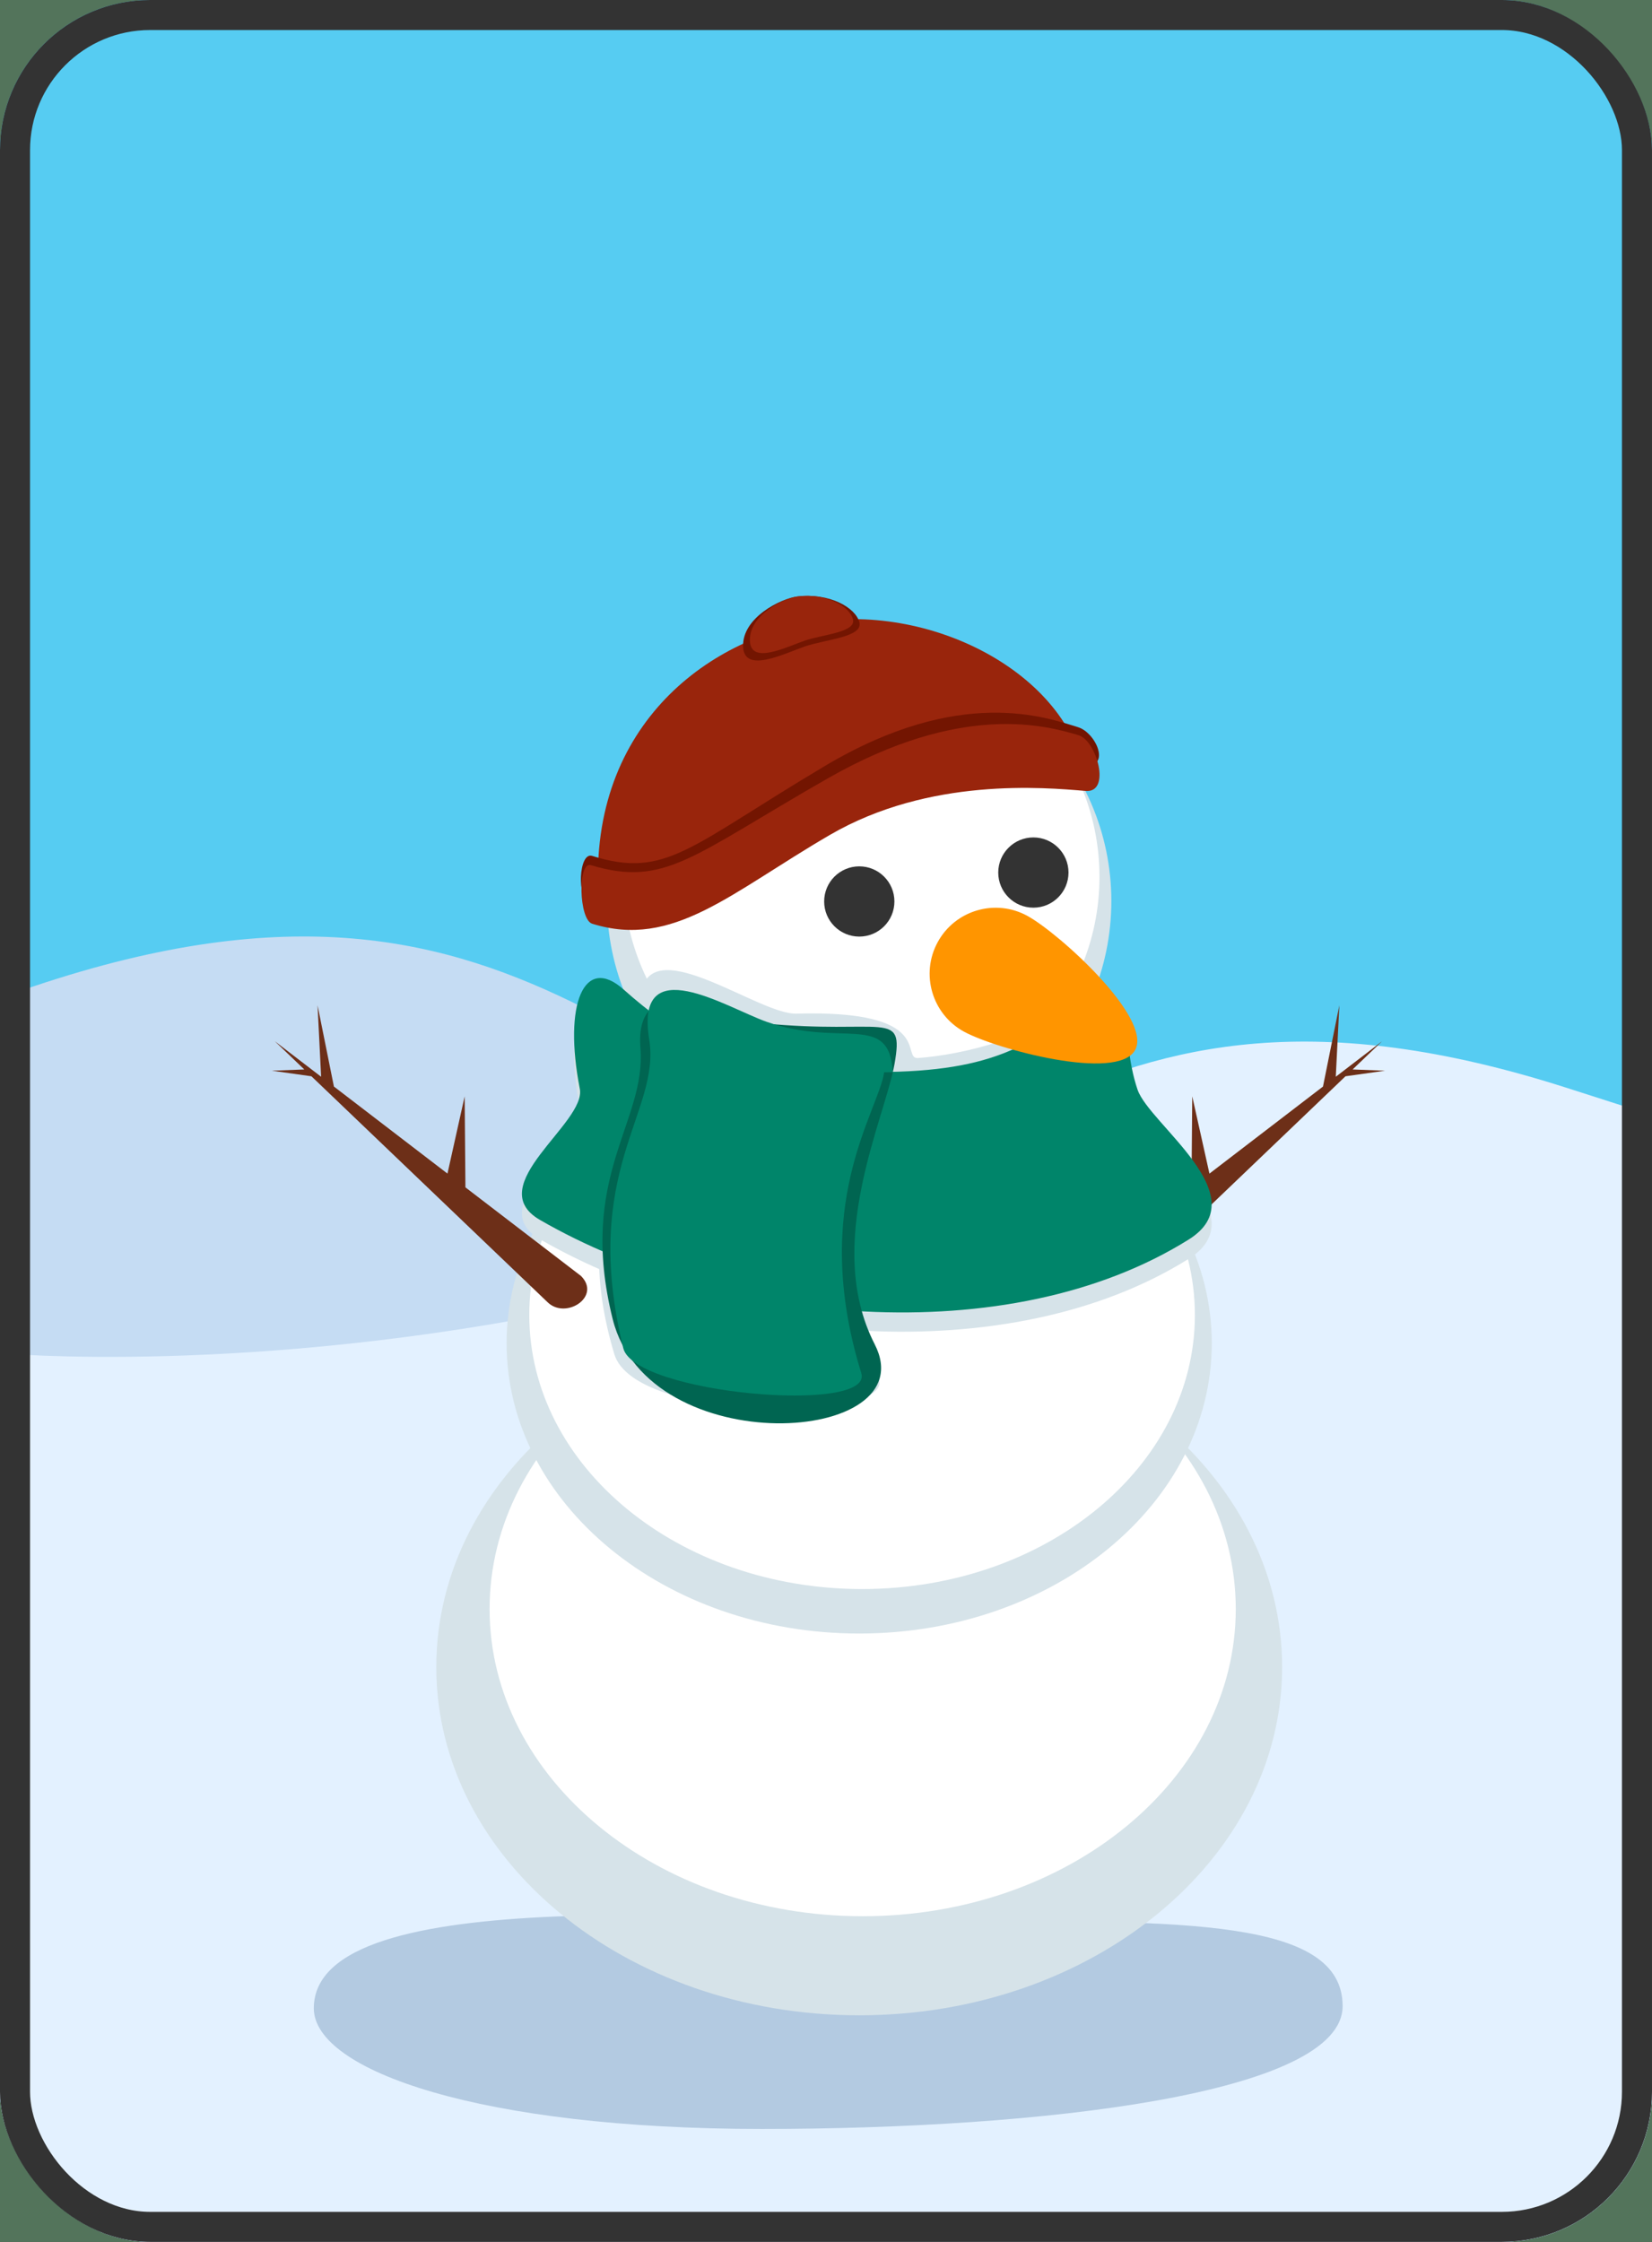 <svg width="280" height="380" viewBox="0 0 280 380" fill="none" xmlns="http://www.w3.org/2000/svg">
<rect width="280" height="380" fill="#454545"/>
<g id="Desktop 2" clip-path="url(#clip0_4690_125612)">
<rect width="1366" height="780" transform="translate(-543 -200)" fill="#53745B"/>
<g id="1">
<g clip-path="url(#clip1_4690_125612)">
<path id="Cielo" d="M280 0H0V380H280V0Z" fill="#56CCF2"/>
<g id="Montanas" style="opacity: 0">
<path id="Vector 5" d="M-54.727 161.762L28.717 31L106.2 161.762H-54.727Z" fill="#144643"/>
<path id="Vector 6" d="M-13.625 184.469L69.819 53.707L147.302 184.469H-13.625Z" fill="#144643"/>
<path id="Vector 7" d="M159.163 190.733L242.607 59.971L320.091 190.733H159.163Z" fill="#144643"/>
<path id="Vector 8" d="M117.501 211.091L200.945 80.329L278.429 211.091H117.501Z" fill="#144643"/>
</g>
<g id="Pinos" style="opacity: 0">
<g id="Pino 1">
<path id="Rectangle 27" d="M7.636 168.708L11.455 149.714L15.273 168.708V189.071H7.636V168.708Z" fill="#4B2E23"/>
<path id="Rectangle 28" d="M11.455 98.143L24.182 125.286H-1.273L11.455 98.143Z" fill="#219653"/>
<path id="Rectangle 29" d="M11.455 107.643L30.546 148.357H-7.636L11.455 107.643Z" fill="#219653"/>
<path id="Rectangle 30" d="M11.455 118.5L36.909 172.786H-14L11.455 118.5Z" fill="#219653"/>
</g>
<g id="Pino 2">
<path id="Rectangle 27_2" d="M24.182 141.565L28 122.571L31.818 141.565V161.929H24.182V141.565Z" fill="#4B2E23"/>
<path id="Rectangle 28_2" d="M28 71L40.727 98.143H15.273L28 71Z" fill="#27AE60"/>
<path id="Rectangle 29_2" d="M28 80.5L47.091 121.214H8.909L28 80.5Z" fill="#27AE60"/>
<path id="Rectangle 30_2" d="M28 91.357L53.455 145.643H2.546L28 91.357Z" fill="#27AE60"/>
</g>
<g id="Pino 3">
<path id="Rectangle 27_3" d="M48.364 148.35L52.182 129.357L56 148.35V168.714H48.364V148.35Z" fill="#4B2E23"/>
<path id="Rectangle 28_3" d="M52.182 77.786L64.909 104.929H39.455L52.182 77.786Z" fill="#219653"/>
<path id="Rectangle 29_3" d="M52.182 87.286L71.273 128H33.091L52.182 87.286Z" fill="#219653"/>
<path id="Rectangle 30_3" d="M52.182 98.143L77.636 152.429H26.727L52.182 98.143Z" fill="#219653"/>
</g>
<g id="Pino 4">
<path id="Rectangle 27_4" d="M73.818 152.422L77.636 133.429L81.455 152.422V172.786H73.818V152.422Z" fill="#4B2E23"/>
<path id="Rectangle 28_4" d="M77.636 81.857L90.364 109H64.909L77.636 81.857Z" fill="#27AE60"/>
<path id="Rectangle 29_4" d="M77.636 91.357L96.727 132.071H58.545L77.636 91.357Z" fill="#27AE60"/>
<path id="Rectangle 30_4" d="M77.636 102.214L103.091 156.5H52.182L77.636 102.214Z" fill="#27AE60"/>
</g>
<g id="Pino 5">
<path id="Rectangle 27_5" d="M263.455 190.422L267.273 171.429L271.091 190.422V210.786H263.455V190.422Z" fill="#4B2E23"/>
<path id="Rectangle 28_5" d="M267.273 119.857L280 147H254.545L267.273 119.857Z" fill="#219653"/>
<path id="Rectangle 29_5" d="M267.273 129.357L286.364 170.071H248.182L267.273 129.357Z" fill="#219653"/>
<path id="Rectangle 30_5" d="M267.273 140.214L292.727 194.5H241.818L267.273 140.214Z" fill="#219653"/>
</g>
<g id="Pino 6">
<path id="Rectangle 27_6" d="M244.364 170.065L248.182 151.071L252 170.065V190.429H244.364V170.065Z" fill="#4B2E23"/>
<path id="Rectangle 28_6" d="M248.182 99.5L260.909 126.643H235.455L248.182 99.5Z" fill="#27AE60"/>
<path id="Rectangle 29_6" d="M248.182 109L267.273 149.714H229.091L248.182 109Z" fill="#27AE60"/>
<path id="Rectangle 30_6" d="M248.182 119.857L273.636 174.143H222.727L248.182 119.857Z" fill="#27AE60"/>
</g>
<g id="Pino 7">
<path id="Rectangle 27_7" d="M220.182 160.565L224 141.571L227.818 160.565V180.929H220.182V160.565Z" fill="#4B2E23"/>
<path id="Rectangle 28_7" d="M224 90L236.727 117.143H211.273L224 90Z" fill="#219653"/>
<path id="Rectangle 29_7" d="M224 99.5L243.091 140.214H204.909L224 99.5Z" fill="#219653"/>
<path id="Rectangle 30_7" d="M224 110.357L249.454 164.643H198.545L224 110.357Z" fill="#219653"/>
</g>
</g>
<g id="Suelo">
<path id="Vector" fill-rule="evenodd" clip-rule="evenodd" d="M-70 193.163C-70 193.163 -36.151 181.235 5.671 167.191C92.86 137.913 110.217 192.864 177.727 207.635C236.25 220.44 280 216.165 280 216.165V380.187H-70V193.163Z" fill="#C5DCF3"/>
<path id="Vector_2" fill-rule="evenodd" clip-rule="evenodd" d="M338.545 208.211C338.545 208.211 305.804 197.242 265.35 184.328C181.015 157.406 164.226 207.936 98.926 221.518C42.318 233.293 0 229.362 0 229.362V380.187H338.545V208.211Z" fill="#E3F1FF"/>
<path id="Vector_3" fill-rule="evenodd" clip-rule="evenodd" d="M162.603 325.635C125.901 325.635 53.189 318.603 53.189 340.405C53.189 351.008 81.624 360.855 129.108 360.855C176.592 360.855 227.563 354.922 227.563 340.026C227.563 325.131 200.062 325.635 162.603 325.635Z" fill="#B3CAE1"/>
</g>
<g id="Snowman">
<path id="Vector_4" fill-rule="evenodd" clip-rule="evenodd" d="M182.359 216.273L201.947 201.256L202.075 185.827L204.99 198.924L224.236 184.169L227.01 170.392L226.404 182.507L234.255 176.489L229.256 181.272L234.756 181.484L228.048 182.428L188.059 220.688C184.985 223.762 178.844 219.789 182.359 216.273Z" fill="#6D2F18"/>
<path id="Vector_5" d="M145.628 341.591C185.216 341.591 217.308 315.165 217.308 282.566C217.308 249.968 185.216 223.542 145.628 223.542C106.04 223.542 73.948 249.968 73.948 282.566C73.948 315.165 106.04 341.591 145.628 341.591Z" fill="#D6E3E9"/>
<g id="Group">
<path id="Vector_6" d="M146.218 324.798C181.141 324.798 209.452 301.486 209.452 272.728C209.452 243.97 181.141 220.658 146.218 220.658C111.294 220.658 82.983 243.97 82.983 272.728C82.983 301.486 111.294 324.798 146.218 324.798Z" fill="white"/>
</g>
<path id="Vector_7" d="M145.625 276.883C178.629 276.883 205.384 254.851 205.384 227.674C205.384 200.497 178.629 178.465 145.625 178.465C112.621 178.465 85.866 200.497 85.866 227.674C85.866 254.851 112.621 276.883 145.625 276.883Z" fill="#D6E3E9"/>
<g id="Group_2">
<path id="Vector_8" d="M146.116 269.341C177.268 269.341 202.521 248.546 202.521 222.894C202.521 197.242 177.268 176.447 146.116 176.447C114.964 176.447 89.71 197.242 89.71 222.894C89.71 248.546 114.964 269.341 146.116 269.341Z" fill="white"/>
<path id="Vector_9" fill-rule="evenodd" clip-rule="evenodd" d="M128.763 175.068C120.537 171.483 107.724 165.436 110.017 177.803C111.846 187.661 101.362 195.758 101.534 213.705C101.578 218.273 102.313 223.478 104.116 229.513C107.623 241.251 151.173 240.922 148.993 233.87C140.148 205.265 148.815 190.178 149.84 183.38C150.264 183.374 150.643 183.367 151.295 183.354C150.739 173.06 143.656 176.681 128.763 175.068Z" fill="#D6E3E9"/>
<path id="Vector_10" fill-rule="evenodd" clip-rule="evenodd" d="M148.488 184.978C123.427 184.978 113.767 178.154 105.666 170.961C99.016 165.055 95.455 173.409 98.273 187.819C99.409 193.63 81.492 204.251 91.525 210.047C122.346 227.854 170.884 232.518 201.48 213.363C213.211 206.018 194.801 193.827 192.805 187.964C189.593 178.53 192.805 168.848 184.419 173.784C174.329 179.722 169.581 184.978 148.488 184.978Z" fill="#D6E3E9"/>
</g>
<path id="Vector_11" d="M145.62 194.949C169.226 194.949 188.362 176.048 188.362 152.732C188.362 129.416 169.226 110.515 145.62 110.515C122.014 110.515 102.878 129.416 102.878 152.732C102.878 176.048 122.014 194.949 145.62 194.949Z" fill="#D6E3E9"/>
<g id="Group_3">
<path id="Vector_12" d="M146.009 188.48C168.29 188.48 186.352 170.64 186.352 148.633C186.352 126.625 168.29 108.785 146.009 108.785C123.727 108.785 105.665 126.625 105.665 148.633C105.665 170.64 123.727 188.48 146.009 188.48Z" fill="white"/>
</g>
<path id="Vector_13" fill-rule="evenodd" clip-rule="evenodd" d="M108.795 167.729C111.094 158.347 128.732 171.996 134.971 171.815C158.816 171.124 152.56 179.56 155.619 179.332C163.156 178.77 175.39 175.933 185.335 168.428C173.36 192.989 105.021 183.122 108.795 167.729Z" fill="#D6E3E9"/>
<path id="Vector_14" d="M145.641 158.751C148.929 158.751 151.595 156.086 151.595 152.798C151.595 149.51 148.929 146.845 145.641 146.845C142.353 146.845 139.688 149.51 139.688 152.798C139.688 156.086 142.353 158.751 145.641 158.751Z" fill="#333333"/>
<path id="Vector_15" d="M175.147 153.85C178.435 153.85 181.101 151.184 181.101 147.896C181.101 144.609 178.435 141.943 175.147 141.943C171.86 141.943 169.194 144.609 169.194 147.896C169.194 151.184 171.86 153.85 175.147 153.85Z" fill="#333333"/>
<path id="Vector_16" fill-rule="evenodd" clip-rule="evenodd" d="M148.488 181.71C123.427 181.71 113.767 174.886 105.666 167.693C99.016 161.788 95.455 170.141 98.273 184.551C99.409 190.362 81.492 200.984 91.525 206.779C122.346 224.586 170.884 229.25 201.48 210.095C213.211 202.75 194.801 190.559 192.805 184.696C189.593 175.262 192.805 165.58 184.419 170.516C174.329 176.455 169.581 181.71 148.488 181.71Z" fill="#00856A"/>
<g id="Group_4">
<path id="Vector_17" fill-rule="evenodd" clip-rule="evenodd" d="M129.232 173.44C120.135 169.854 107.546 165.185 108.549 177.666C109.56 190.25 97.789 199.34 103.854 223.617C109.918 247.895 157.016 244.941 148.256 227.857C139.496 210.773 149.993 189.64 151.626 180.274C153.259 170.909 149.934 175.468 129.232 173.44Z" fill="#006551"/>
</g>
<path id="Vector_18" fill-rule="evenodd" clip-rule="evenodd" d="M129.903 173.183C123.176 170.802 107.543 160.824 110.034 176.177C112.05 188.593 98.279 198.345 105.638 228.507C107.525 236.243 148.161 239.798 145.981 232.746C137.136 204.141 148.833 188.552 149.857 181.754C150.282 181.748 150.66 181.742 151.312 181.728C150.756 171.434 142.545 177.658 129.903 173.183Z" fill="#00856A"/>
<path id="Vector_19" fill-rule="evenodd" clip-rule="evenodd" d="M98.472 216.273L78.885 201.256L78.757 185.827L75.842 198.924L56.595 184.169L53.822 170.392L54.427 182.507L46.577 176.489L51.576 181.272L46.076 181.484L52.784 182.428L92.773 220.688C95.846 223.762 101.988 219.789 98.472 216.273Z" fill="#6D2F18"/>
<path id="Vector_20" fill-rule="evenodd" clip-rule="evenodd" d="M136.806 105.645C157.526 101.799 181.155 114.159 183.956 131.772C129.68 129.929 122.795 161.185 101.826 155.908C97.951 125.46 117.961 109.141 136.806 105.645Z" fill="#99250C"/>
<g id="Group_5">
<path id="Vector_21" fill-rule="evenodd" clip-rule="evenodd" d="M99.977 153.107C113.704 157.558 145.212 126.278 183.914 129.701C188.296 130.088 185.787 124.194 182.709 123.254C177.429 121.642 162.82 116.159 139.888 129.789C116.815 143.505 112.926 148.993 100.353 145.071C98.09 144.365 97.715 152.373 99.977 153.107Z" fill="#731501"/>
<path id="Vector_22" fill-rule="evenodd" clip-rule="evenodd" d="M135.081 101.113C140.567 100.425 145.05 103 145.662 105.497C146.275 107.995 139.936 108.36 136.401 109.579C132.866 110.798 126.121 114.227 125.948 109.611C125.763 104.659 132.404 101.449 135.081 101.113Z" fill="#731501"/>
</g>
<path id="Vector_23" fill-rule="evenodd" clip-rule="evenodd" d="M100.364 156.568C114.091 160.848 123.769 151.347 140.648 141.524C157.527 131.702 177.007 133.469 184.002 134.064C188.384 134.437 185.876 125.518 182.798 124.614C177.518 123.065 163.207 118.844 140.275 131.95C117.202 145.137 112.715 150.413 100.143 146.642C97.88 145.963 98.102 155.864 100.364 156.568Z" fill="#99250C"/>
<path id="Vector_24" fill-rule="evenodd" clip-rule="evenodd" d="M135.192 101.1C140.052 100.49 144.024 102.772 144.566 104.984C145.109 107.197 139.493 107.521 136.361 108.6C133.23 109.68 127.255 112.718 127.101 108.628C126.937 104.241 132.82 101.398 135.192 101.1Z" fill="#99250C"/>
<path id="Vector_25" fill-rule="evenodd" clip-rule="evenodd" d="M158.937 159.68C161.9 154.263 168.703 152.271 174.119 155.233C179.536 158.196 195.356 172.561 192.394 177.978C189.431 183.394 168.801 177.824 163.384 174.862C157.968 171.9 155.975 165.097 158.937 159.68Z" fill="#FF9500"/>
</g>
</g>
<rect x="2.545" y="2.545" width="274.909" height="374.909" rx="22.909" stroke="#333333" stroke-width="5.091"/>
</g>
</g>
<defs>
<clipPath id="clip0_4690_125612">
<rect width="1366" height="780" fill="white" transform="translate(-543 -200)"/>
</clipPath>
<clipPath id="clip1_4690_125612">
<rect width="280" height="380" rx="25.454" fill="white"/>
</clipPath>
</defs>
</svg>
